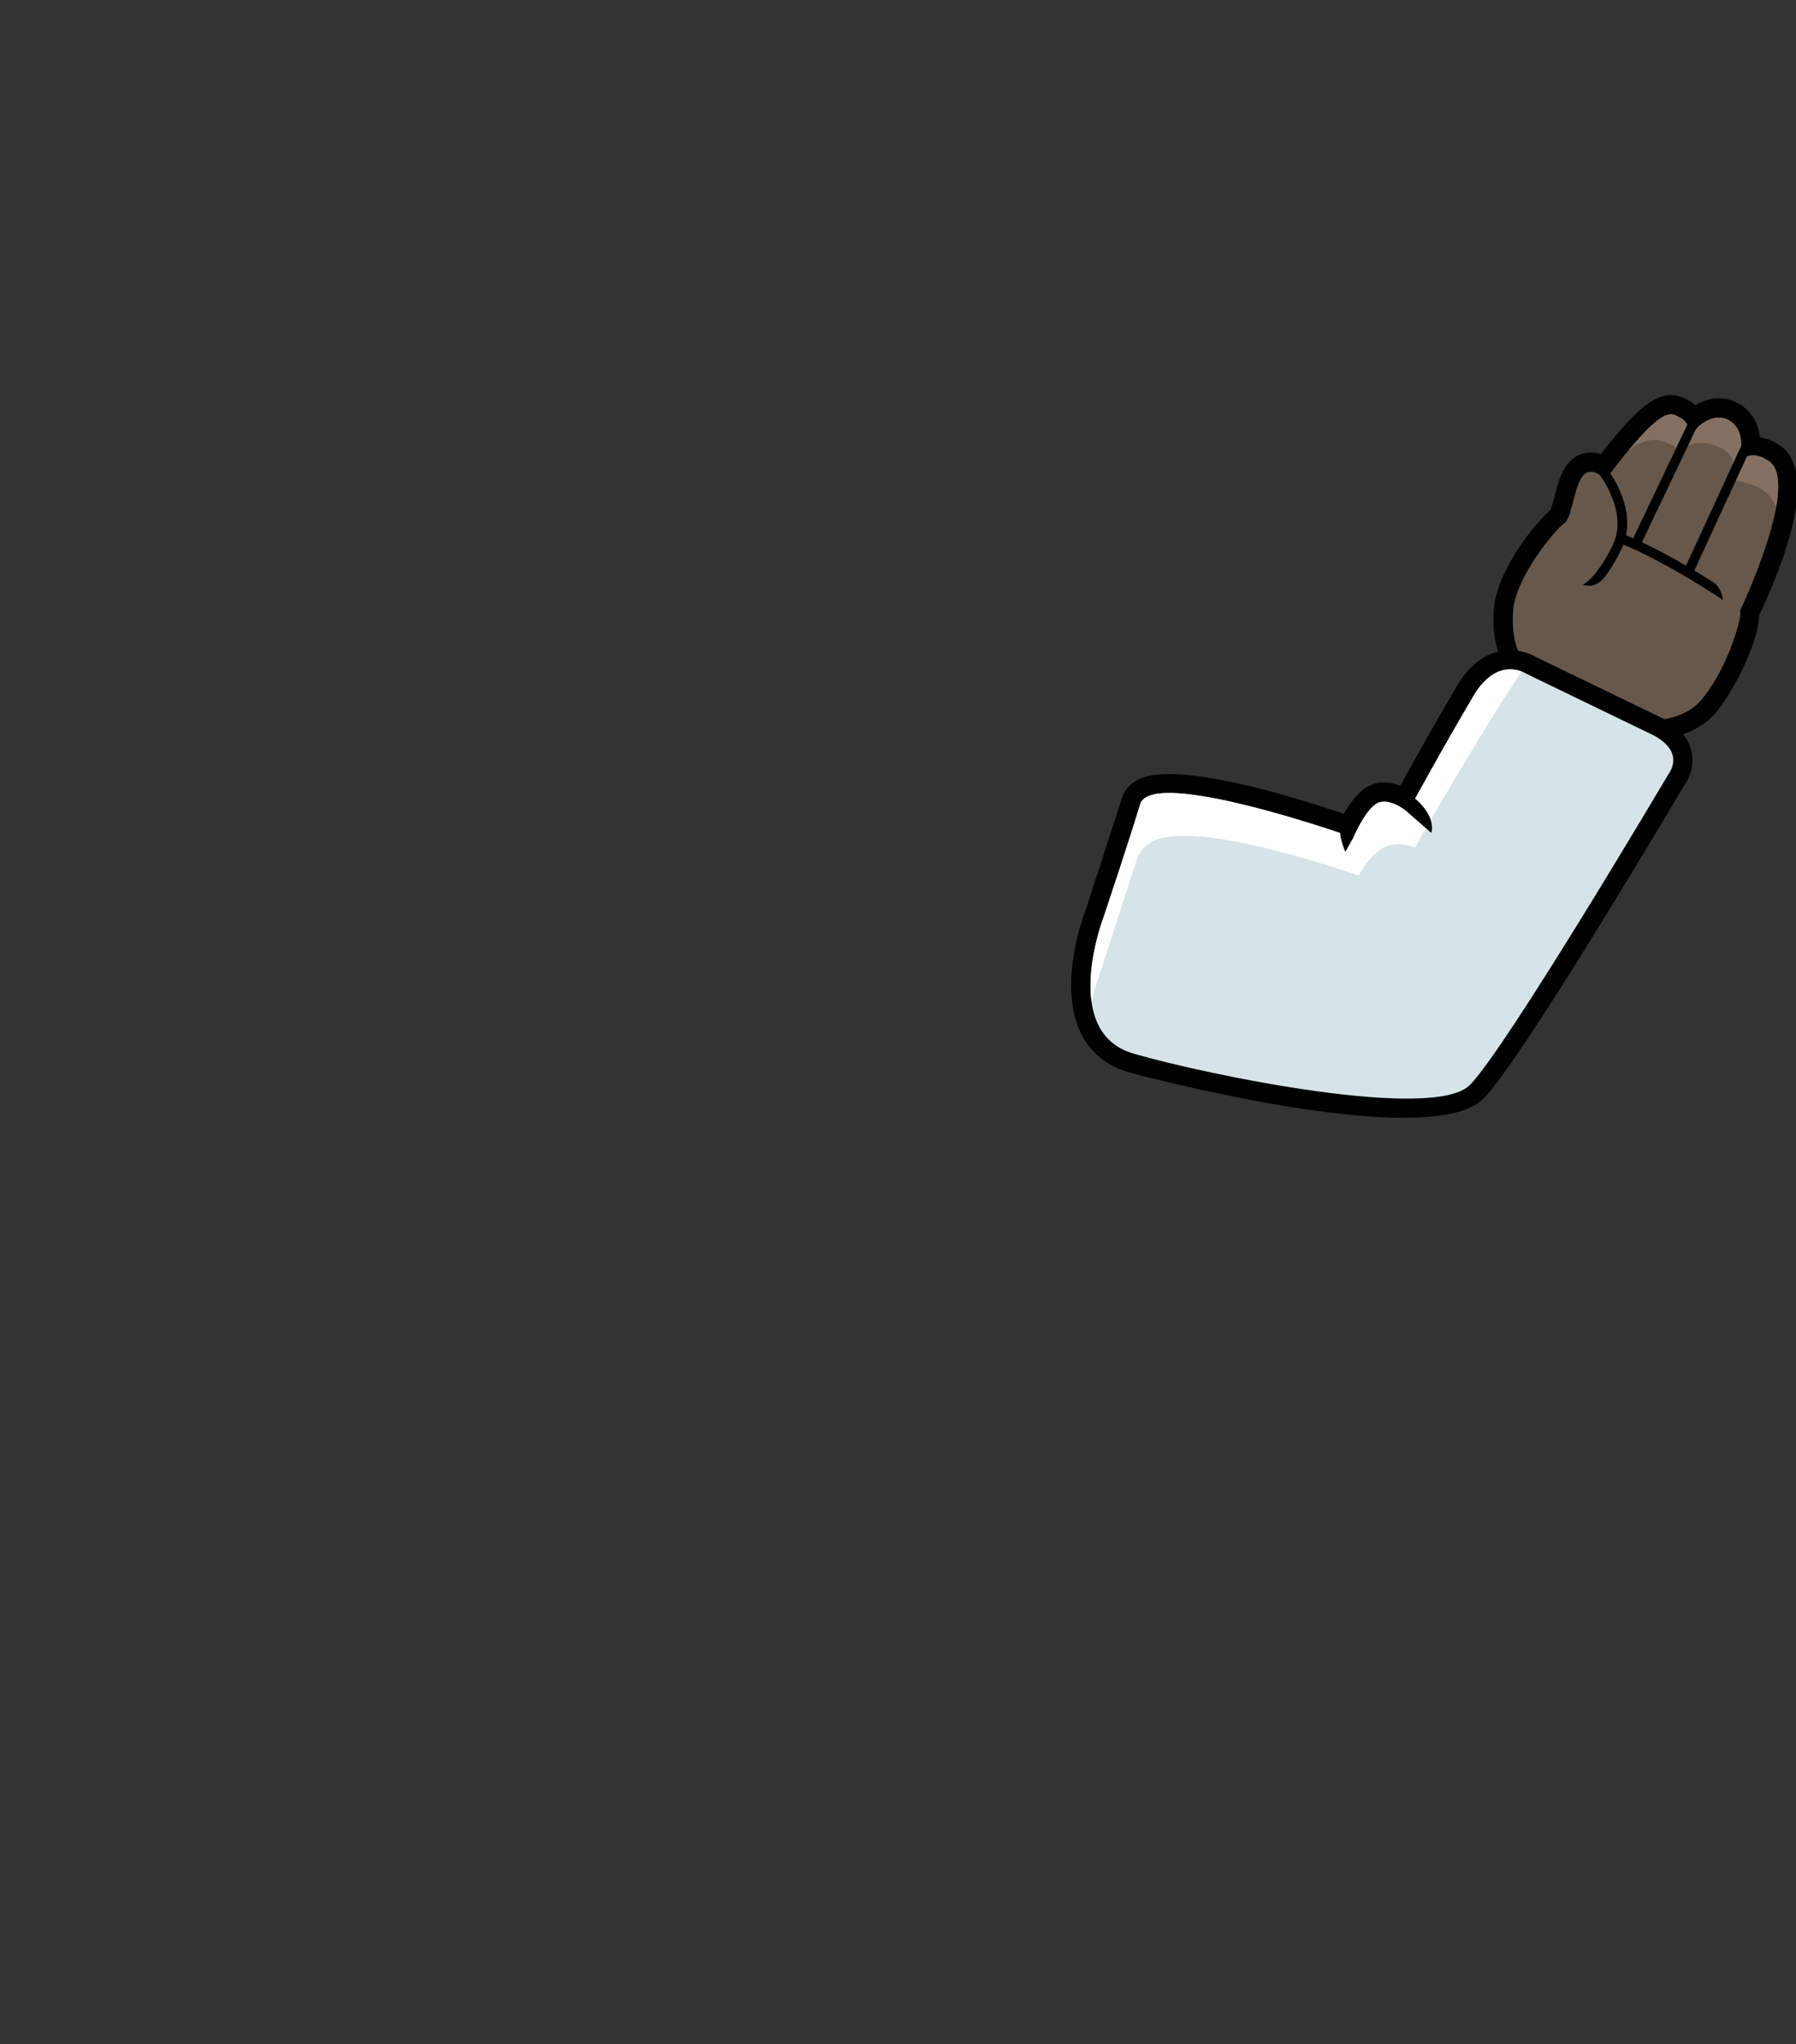 <?xml version="1.0" encoding="UTF-8" standalone="no"?>
<!-- Created with Inkscape (http://www.inkscape.org/) -->

<svg
   xmlns:dc="http://purl.org/dc/elements/1.1/"
   xmlns:cc="http://creativecommons.org/ns#"
   xmlns:rdf="http://www.w3.org/1999/02/22-rdf-syntax-ns#"
   xmlns:svg="http://www.w3.org/2000/svg"
   xmlns="http://www.w3.org/2000/svg"
   xmlns:sodipodi="http://sodipodi.sourceforge.net/DTD/sodipodi-0.dtd"
   xmlns:inkscape="http://www.inkscape.org/namespaces/inkscape"
   sodipodi:docname="ape2.svg"
   xml:space="preserve"
   height="326.31"
   width="286.791"
   inkscape:version="0.48.0 r9654"
   version="1.1"
   id="svg2"><rect width="100%" height="100%" fill="#333333" stroke="none"/><sodipodi:namedview
     pagecolor="#ffffff"
     bordercolor="#666666"
     borderopacity="1"
     objecttolerance="10"
     gridtolerance="10"
     guidetolerance="10"
     inkscape:pageopacity="0"
     inkscape:pageshadow="2"
     inkscape:window-width="1440"
     inkscape:window-height="769"
     id="namedview4"
     showgrid="false"
     inkscape:zoom="1.3063923"
     inkscape:cx="13.046597"
     inkscape:cy="163.07222"
     inkscape:window-x="0"
     inkscape:window-y="0"
     inkscape:window-maximized="0"
     inkscape:current-layer="layer4"
     fit-margin-top="0"
     fit-margin-left="0"
     fit-margin-right="0"
     fit-margin-bottom="0" /><defs
     id="defs6"><clipPath
       id="clipPath20"
       clipPathUnits="userSpaceOnUse"><path
         id="path22"
         d="M 0,0 375,0 375,425 0,425 0,0 z"
         inkscape:connector-curvature="0" /></clipPath></defs><g
     inkscape:groupmode="layer"
     id="layer4"
     inkscape:label="left_arm"
     style="display:inline"
     transform="translate(10.812,-29.184)"><g
       id="g4628"
       inkscape:transform-center-x="-48.514021"
       inkscape:transform-center-y="-15.039375"
       transform="matrix(1.793,0,0,1.793,-134.36,-130.783)"><path
         inkscape:connector-curvature="0"
         d="m 333.184,330.322 c -0.707,0.229 -1.477,0.371 -2.305,0.336 -1.793,-0.072 -3.422,-0.927 -4.59,-2.408 -1.437,-1.815 -2.082,-4.318 -2.703,-6.74 -0.242,-0.934 -0.594,-2.274 -0.836,-2.774 -3.066,-2.574 -11.191,-12.502 -11.758,-20.66 -0.051,-0.693 -0.078,-1.414 -0.078,-2.156 0,-7.504 3.063,-17.289 21.75,-24.043 l 0.227,-0.082 0.234,-0.053 c 1.73,-0.4 17.121,-3.639 24.269,5.315 3.247,4.062 8.489,13.933 8.676,19.824 3.582,7.601 7.942,18.471 7.942,26.457 0,4.14 -1.207,7.469 -4.27,9.178 -0.949,0.627 -2.176,1.064 -3.512,1.304 -0.277,2.303 -1.203,4.737 -3.617,6.471 -2.051,1.473 -4.523,1.965 -6.965,1.381 -1.015,-0.242 -1.949,-0.686 -2.828,-1.207 -0.547,0.475 -1.117,0.943 -1.871,1.266 -4.816,2.454 -9.023,-0.167 -17.765,-11.409"
         style="fill:#000000;fill-opacity:1;fill-rule:nonzero;stroke:none"
         id="path24"
         transform="matrix(0.429,0,0,-0.429,68.534,271.354)" /><path
         inkscape:connector-curvature="0"
         d="m 334.023,275.639 c 0,0 14.461,-3.332 20.246,3.914 5.786,7.242 8.383,17.609 7.84,18.297 0,0 13.098,27.414 5.598,31.265 0,0 -3.484,2.5 -5.906,-0.582 0,0 1.957,6.01 -1.524,8.512 -3.48,2.5 -7.386,-0.969 -8.515,-3.147 0,0 0.054,3.116 -2.379,4.151 -1.629,0.693 -3.059,3.17 -15.203,-12.996 0,0 -2.883,3.086 -4.754,0.719 -1.871,-2.372 -2.196,-8.825 -3.883,-9.872 -1.684,-1.05 -10.074,-11.078 -10.563,-18.101 -0.484,-7.028 1.086,-15.668 19.043,-22.16"
         style="fill:#68584c;fill-opacity:1;fill-rule:nonzero;stroke:none"
         id="path26"
         transform="matrix(0.429,0,0,-0.429,68.534,271.354)" /><path
         inkscape:connector-curvature="0"
         d="m 347.434,332.449 c 0.753,-0.322 1.324,-0.791 1.871,-1.265 0.879,0.521 1.812,0.964 2.828,1.207 2.441,0.584 4.914,0.091 6.965,-1.381 2.414,-1.735 1.187,-3.688 1.468,-5.991 1.336,-0.24 4.711,-1.158 5.657,-1.785 1.605,-0.892 2.687,-2.24 3.367,-3.904 0.82,4.615 0.609,8.504 -1.883,9.785 0,0 -3.484,2.5 -5.906,-0.582 0,0 1.957,6.01 -1.524,8.512 -3.48,2.5 -7.386,-0.969 -8.515,-3.147 0,0 0.054,3.116 -2.379,4.151 -1.387,0.59 -2.653,2.428 -10.477,-6.985 3.262,2.498 5.805,2.772 8.528,1.385"
         style="fill:#847162;fill-opacity:1;fill-rule:nonzero;stroke:none"
         id="path28"
         transform="matrix(0.429,0,0,-0.429,68.534,271.354)" /><path
         inkscape:connector-curvature="0"
         d="m 332.684,326.363 c 0.066,-0.08 6.421,-8.013 2.918,-15.056 -3.504,-7.036 -6.102,-8.022 -6.129,-8.032 0,0 2.398,-1.3 4.679,1.743 0.969,1.292 2.067,3.042 3.242,5.398 4.083,8.207 -2.859,16.852 -3.16,17.213 l -1.55,-1.266"
         style="fill:#000000;fill-opacity:1;fill-rule:nonzero;stroke:none"
         id="path30"
         transform="matrix(0.429,0,0,-0.429,68.534,271.354)" /><path
         inkscape:connector-curvature="0"
         d="m 337.227,311.797 c 9.128,-3.547 21.191,-11.654 21.312,-11.737 0,0 -0.203,2.547 -2.023,3.7 -4.246,2.687 -12.024,7.361 -18.563,9.902 l -0.726,-1.865"
         style="fill:#000000;fill-opacity:1;fill-rule:nonzero;stroke:none"
         id="path32"
         transform="matrix(0.429,0,0,-0.429,68.534,271.354)" /><path
         inkscape:connector-curvature="0"
         d="m 350.523,306.428 1.817,-0.84 12.258,26.582 -1.817,0.836 -12.258,-26.578"
         style="fill:#000000;fill-opacity:1;fill-rule:nonzero;stroke:none"
         id="path34"
         transform="matrix(0.429,0,0,-0.429,68.534,271.354)" /><path
         inkscape:connector-curvature="0"
         d="m 339.644,312.31 1.805,-0.863 12.602,26.418 -1.805,0.863 -12.602,-26.418"
         style="fill:#000000;fill-opacity:1;fill-rule:nonzero;stroke:none"
         id="path36"
         transform="matrix(0.429,0,0,-0.429,68.534,271.354)" /><path
         inkscape:connector-curvature="0"
         d="m 312.078,289.4 c -3.434,-0.773 -6.371,-3.177 -8.719,-7.144 -4.355,-7.346 -9.191,-16.006 -11.816,-20.754 -1.484,0.568 -3.191,0.926 -5.027,0.517 -2.864,-0.636 -5.098,-3.541 -6.68,-6.334 -11.074,3.758 -34.883,11.043 -42.652,7.114 -2.2,-1.114 -3.094,-2.778 -3.454,-3.977 l -7.464,-23.051 c -0.559,-1.419 -5.883,-15.734 -0.977,-25.671 1.957,-3.957 5.336,-6.731 9.781,-8.018 0.614,-0.178 62.379,-16.875 73.742,-5.516 7.688,7.686 38.368,59.412 41.84,65.287 l -0.367,-0.525 c 1.235,1.482 2.434,4.283 1.738,7.291 -0.722,3.129 -3.16,5.649 -7.253,7.488 0.093,-0.043 -24.172,11.7 -25.118,12.157 -1,0.582 -3.875,1.97 -7.574,1.136"
         style="fill:#000000;fill-opacity:1;fill-rule:nonzero;stroke:none"
         id="path38"
         transform="matrix(0.429,0,0,-0.429,68.534,271.354)" /><path
         inkscape:connector-curvature="0"
         d="m 230.059,234.498 c 0,0 -9.387,-24.082 6.125,-28.574 15.507,-4.489 62.246,-14.08 69.8,-6.53 7.551,7.551 41.227,64.495 41.227,64.495 0,0 4.082,4.898 -4.082,8.572 l -25.309,12.246 c 0,0 -5.976,4.023 -11.019,-4.49 -6.332,-10.68 -13.715,-24.203 -13.715,-24.203 0,0 -3.004,2.703 -5.703,2.101 -2.699,-0.601 -5.551,-7.353 -5.551,-7.353 0,0 -41.871,14.857 -44.273,6.904 -2.403,-7.955 -7.5,-23.168 -7.5,-23.168"
         style="fill:#d6e3e8;fill-opacity:1;fill-rule:nonzero;stroke:none"
         id="path40"
         transform="matrix(0.429,0,0,-0.429,68.534,271.354)" /><path
         inkscape:connector-curvature="0"
         d="m 229.34,222.961 7.465,23.051 c 0.359,1.201 1.254,2.865 3.453,3.976 7.769,3.93 31.578,-3.353 42.652,-7.111 1.582,2.793 3.817,5.695 6.68,6.332 1.836,0.41 3.543,0.051 5.027,-0.516 1.91,3.453 14.246,24.83 22.149,36.524 -1.938,0.726 -6.207,1.343 -9.965,-5 -6.332,-10.68 -13.715,-24.203 -13.715,-24.203 0,0 -3.004,2.703 -5.703,2.101 -2.699,-0.601 -5.551,-7.353 -5.551,-7.353 0,0 -41.871,14.857 -44.273,6.904 -2.403,-7.955 -7.5,-23.168 -7.5,-23.168 0,0 -3.731,-9.584 -2.594,-17.789 0.765,3.312 1.664,5.713 1.875,6.252"
         style="fill:#ffffff;fill-opacity:1;fill-rule:nonzero;stroke:none"
         id="path42"
         transform="matrix(0.429,0,0,-0.429,68.534,271.354)" /><path
         inkscape:connector-curvature="0"
         d="m 281.832,250.762 -1.684,-2.959 c 0,0 -1.964,4.498 -0.632,5.828 1.328,1.33 2.316,-2.869 2.316,-2.869"
         style="fill:#000000;fill-opacity:1;fill-rule:nonzero;stroke:none"
         id="path104"
         transform="matrix(0.429,0,0,-0.429,68.534,271.354)" /><path
         inkscape:connector-curvature="0"
         d="M 293.086,256.014 298,251.723 c 0,0 1.531,3.953 -5.18,8.502 l 0.266,-4.211"
         style="fill:#000000;fill-opacity:1;fill-rule:nonzero;stroke:none"
         id="path106"
         transform="matrix(0.429,0,0,-0.429,68.534,271.354)" /></g></g><g
     transform="matrix(1.25,0,0,-1.25,-0.27,454.827)"
     inkscape:label="ape_body"
     inkscape:groupmode="layer"
     id="g12"
     style="display:none">





<g
   id="g14" /><g
   transform="matrix(0.615,0,0,0.615,-0.338,102.69)"
   id="g16"><g
     clip-path="url(#clipPath20)"
     id="g18"><path
       id="path44"
       style="fill:#000000;fill-opacity:1;fill-rule:nonzero;stroke:none"
       d="m 83.007,149.193 c 0,0 -16.172,105.117 16.621,119.492 25.578,11.211 137.013,15.723 147.345,-12.128 10.332,-27.852 -4.942,-105.567 -8.536,-109.61 -3.593,-4.043 -138.36,-20.664 -155.43,2.246"
       inkscape:connector-curvature="0" /><path
       id="path46"
       style="fill:#ffffff;fill-opacity:1;fill-rule:nonzero;stroke:none"
       d="m 101.233,265.021 0,0 c -14.23,-6.238 -18.23,-34.339 -18.23,-62.414 0,-19.759 1.98,-39.433 3.775,-51.527 15.912,-18.018 134.706,-6.258 148.726,-1.096 2.719,6.631 11.051,47.862 11.051,79.01 0,10.426 -0.938,19.711 -3.332,26.17 -1.329,3.578 -5.438,6.916 -11.891,9.652 -32.348,13.725 -110.585,8.76 -130.099,0.205"
       inkscape:connector-curvature="0" /><path
       id="path48"
       style="fill:#d6e3e8;fill-opacity:1;fill-rule:nonzero;stroke:none"
       d="m 137.007,164.225 c -38.942,5.125 -34.844,66.611 -34.844,66.611 L 83.257,214.307 c -0.174,-3.86 -0.254,-7.78 -0.254,-11.7 0,-19.759 1.98,-39.433 3.775,-51.527 15.912,-18.018 134.706,-6.258 148.726,-1.096 1.39,3.395 4.254,15.869 6.715,31.407 -16.821,-28.625 -71.654,-21.581 -105.212,-17.166"
       inkscape:connector-curvature="0" /><path
       id="path50"
       style="fill:#000000;fill-opacity:1;fill-rule:nonzero;stroke:none"
       d="m 122.095,268.826 0,0 c -4.354,-0.699 -7.651,-3.902 -8.815,-8.57 -1.633,-6.528 1.145,-14.27 6.602,-18.408 21.355,-16.196 53.262,-36.582 64,-39.627 12.184,-3.453 36.403,23.302 46.251,34.966 5.687,6.12 8.461,13.373 7.285,19.264 -0.594,2.996 -2.207,5.295 -4.422,6.309 -2.996,1.369 -6.449,2.613 -10.262,3.699 -27.308,7.779 -71.299,7.078 -100.639,2.367"
       inkscape:connector-curvature="0" /><path
       id="path52"
       style="fill:#40312b;fill-opacity:1;fill-rule:nonzero;stroke:none"
       d="m 122.3,245.033 c 2.61,-1.98 5.339,-3.992 8.133,-6.008 0.134,1.864 0.804,3.555 2.071,5.028 7.032,8.183 29.716,7.295 34.418,7.017 0.333,1.418 2.977,12.658 3.171,13.481 -0.664,0.853 -2.653,3.414 -2.653,3.427 -0.001,0.002 -0.138,0.133 -0.34,0.327 -16.04,-0.123 -31.831,-1.414 -44.371,-3.428 -7.757,-1.246 -7.857,-14.209 -0.429,-19.844"
       inkscape:connector-curvature="0" /><path
       id="path54"
       style="fill:#847162;fill-opacity:1;fill-rule:nonzero;stroke:none"
       d="m 231.332,259.121 c -2.891,1.32 -6.145,2.481 -9.691,3.49 -14.229,4.053 -33.143,5.692 -51.938,5.698 l 2.556,-3.286 -3.781,-16.068 -0.853,0.067 c -0.265,0.019 -26.569,1.913 -33.605,-6.272 -1.269,-1.477 -1.756,-3.191 -1.563,-5.176 20.6,-14.701 44.208,-29.148 52.517,-31.504 7.71,-2.185 26.772,15.539 42.1,33.698 8.797,9.472 7.242,17.988 4.258,19.353"
       inkscape:connector-curvature="0" /><path
       id="path56"
       style="fill:#000000;fill-opacity:1;fill-rule:nonzero;stroke:none"
       d="M 31.515,42.955 30.579,42.836 29.804,42.283 C 21.319,36.236 1.522,21.189 0.938,12.088 0.714,8.584 1.534,5.775 3.374,3.74 6.612,0.164 11.726,0.187 16.675,0.211 l 1.183,0.004 69.049,0 c 0,0 -0.049,0.053 -0.053,0.053 0.204,-0.02 0.37,-0.067 0.594,-0.067 1.647,0 5.899,0.276 9.813,2.834 3.476,2.274 7.621,6.963 7.621,16.393 0,7.882 -3.035,19.148 -17.496,28.047 l -0.442,0.275 c -1.41,0.977 -2.75,1.904 -55.429,-4.795"
       inkscape:connector-curvature="0" /><path
       id="path58"
       style="fill:#40312b;fill-opacity:1;fill-rule:nonzero;stroke:none"
       d="m 31.981,38.984 c 0,0 -26.677,-19.013 -27.201,-27.162 -0.523,-8.15 6.278,-7.607 13.078,-7.607 6.801,0 69.049,0 69.049,0 0,0 14.123,-1.086 14.123,15.213 0,16.297 -14.644,23.902 -16.215,24.988 -1.57,1.088 -52.834,-5.432 -52.834,-5.432"
       inkscape:connector-curvature="0" /><path
       id="path60"
       style="fill:#382a25;fill-opacity:1;fill-rule:nonzero;stroke:none"
       d="m 84.815,44.416 c -1.57,1.088 -52.834,-5.432 -52.834,-5.432 0,0 -9.031,-6.439 -16.687,-13.429 l 84.209,2.552 C 95.718,38.473 86.073,43.545 84.815,44.416"
       inkscape:connector-curvature="0" /><path
       id="path62"
       style="fill:#000000;fill-opacity:1;fill-rule:nonzero;stroke:none"
       d="m 246.387,47.744 0.007,0.006 -0.46,-0.275 C 230.918,38.576 227.766,27.31 227.766,19.428 c 0,-9.43 4.304,-14.119 7.914,-16.393 4.062,-2.558 8.48,-2.834 10.191,-2.834 0.231,0 0.406,0.047 0.613,0.067 l -0.05,-0.053 71.711,0 1.23,-0.004 c 5.137,-0.024 10.449,-0.047 13.812,3.529 1.911,2.035 2.762,4.844 2.532,8.348 -0.61,9.101 -21.168,24.148 -29.981,30.195 l -0.804,0.553 -0.973,0.119 c -54.711,6.699 -56.102,5.772 -57.574,4.789"
       inkscape:connector-curvature="0" /><path
       id="path64"
       style="fill:#40312b;fill-opacity:1;fill-rule:nonzero;stroke:none"
       d="m 303.477,38.984 c 0,0 27.707,-19.013 28.25,-27.162 0.542,-8.15 -6.52,-7.607 -13.582,-7.607 -7.063,0 -71.711,0 -71.711,0 0,0 -14.668,-1.086 -14.668,15.213 0,16.297 15.211,23.902 16.839,24.988 1.629,1.088 54.872,-5.432 54.872,-5.432"
       inkscape:connector-curvature="0" /><path
       id="path66"
       style="fill:#382a25;fill-opacity:1;fill-rule:nonzero;stroke:none"
       d="m 318.344,27.668 c -7.301,6.123 -14.867,11.316 -14.867,11.316 0,0 -53.243,6.52 -54.872,5.432 -1.453,-0.969 -13.691,-7.148 -16.316,-20.039 l 86.055,3.291"
       inkscape:connector-curvature="0" /><path
       id="path68"
       style="fill:#000000;fill-opacity:1;fill-rule:nonzero;stroke:none"
       d="M 73.901,136.451 72.972,135.9 C 72.634,135.701 38.89,115.758 18.101,103.08 -4.888,89.064 9.987,39.955 11.759,34.4 l 0.916,-2.873 93.541,2.834 -2.455,5.459 c -3.946,8.768 -7.867,19.694 -7.934,23.188 3,3.025 21.43,9.896 37.621,14.707 1.242,-0.037 48.764,-1.393 51.615,-1.475 5.081,-4.867 27.421,-26.855 34.324,-43.68 l 1.062,-2.585 103.012,3.941 -3.098,5.668 c -1.867,3.422 -46.183,83.924 -80.953,97.621 l -0.719,0.281 -164.79,-1.035"
       inkscape:connector-curvature="0" /><path
       id="path70"
       style="fill:#d6e3e8;fill-opacity:1;fill-rule:nonzero;stroke:none"
       d="m 237.945,133.482 c 33.817,-13.322 78.91,-95.816 78.91,-95.816 L 223.086,34.08 c -8.195,19.981 -36.379,46.113 -36.379,46.113 l -53.802,1.539 c 0,0 -39.965,-11.785 -40.99,-17.422 -1.025,-5.636 8.197,-26.132 8.197,-26.132 L 15.569,35.615 c 0,0 -16.394,51.24 4.614,64.051 21.007,12.809 54.824,32.793 54.824,32.793 l 162.938,1.023"
       inkscape:connector-curvature="0" /><path
       id="path72"
       style="fill:#ffffff;fill-opacity:1;fill-rule:nonzero;stroke:none"
       d="m 277.863,97.193 c -12.902,16.5 -27.207,31.282 -39.918,36.289 L 75.007,132.459 c 0,0 -33.817,-19.984 -54.824,-32.793 -0.909,-0.555 -1.723,-1.203 -2.495,-1.893 5.006,-5.088 20.061,-16.314 52.225,-11.338 41.035,6.352 62.043,12.213 100.147,8.793 32.319,-2.9 106.792,-22.308 107.803,1.965"
       inkscape:connector-curvature="0" /><path
       id="path74"
       style="fill:#000000;fill-opacity:1;fill-rule:nonzero;stroke:none"
       d="m 113.489,80.182 90.585,-3.215 c 0,0 -38.903,10.635 -90.585,3.215"
       inkscape:connector-curvature="0" /><path
       id="path76"
       style="fill:#000000;fill-opacity:1;fill-rule:nonzero;stroke:none"
       d="m 183.634,203.709 c 0.043,-0.34 4.21,-34.371 -0.002,-68.586 l 3.973,-0.488 c 4.27,34.722 0.039,69.226 -0.003,69.57 l -3.968,-0.496"
       inkscape:connector-curvature="0" /><path
       id="path78"
       style="fill:#000000;fill-opacity:1;fill-rule:nonzero;stroke:none"
       d="m 241.594,260.26 c 4.879,-13.977 -3.856,-26.686 -3.946,-26.813 -10.878,-19.515 -38.066,-33.504 -38.339,-33.64 l -0.582,-0.297 0.035,-0.651 c 0.011,-0.236 1.3,-23.759 1.3,-28.42 -0.007,-0.25 -0.625,-27.283 -1.308,-32.517 l 1.984,-0.26 c 0.696,5.34 1.297,31.637 1.324,32.754 l 0,0.002 c 0,4.373 -1.062,24.1 -1.269,27.908 4.105,2.164 28.168,15.43 38.547,34.059 0.258,0.359 5.765,8.343 5.765,18.904 0,3.037 -0.457,6.287 -1.621,9.629 l -1.89,-0.658"
       inkscape:connector-curvature="0" /><path
       id="path80"
       style="fill:#000000;fill-opacity:1;fill-rule:nonzero;stroke:none"
       d="m 106.173,255.275 c 0,-3.386 0.652,-17.773 11.369,-25.273 10.971,-7.682 51.223,-32.106 55.434,-34.656 0.185,-2.366 1.152,-15.25 1.152,-29.487 0,-11.006 -0.584,-22.744 -2.565,-30.853 l 1.944,-0.475 c 4.867,19.932 1.562,59.799 1.42,61.488 l -0.043,0.506 -0.436,0.266 c -0.441,0.266 -44.293,26.82 -55.762,34.848 -11.031,7.724 -10.511,24.093 -10.503,24.257 l -1.998,0.082 c -0.002,-0.074 -0.012,-0.316 -0.012,-0.703"
       inkscape:connector-curvature="0" /><path
       id="path108"
       style="fill:#000000;fill-opacity:1;fill-rule:nonzero;stroke:none"
       d="m 80.304,166.643 c -4.461,-0.514 -8.078,-2.526 -10.465,-5.817 -2.709,-3.738 -3.352,-8.383 -3.352,-11.945 0,-1.852 0.172,-3.356 0.321,-4.344 -0.53,-1.773 -1.461,-5.566 -1.461,-10.418 0,-0.851 0.031,-1.734 0.093,-2.644 0.309,-4.282 4.358,-8.926 31.686,-13.872 16.682,-3.017 37.85,-5.279 56.623,-6.05 37.837,-1.555 89.501,9.894 97.044,13.129 5.594,2.396 6.914,8.441 6.914,13.625 0,3.566 -0.605,6.609 -0.894,7.886 0.003,0.311 0.011,0.621 0.011,0.926 0,7.643 -1.808,13.221 -5.383,16.594 -3.636,3.426 -7.687,3.181 -8.136,3.142 l -2.614,-0.228 c 0,0 -2.113,-6.32 -2.839,-8.492 -8.372,-2.7 -40.715,-10.918 -81.888,-10.918 -36.68,0 -63.137,7.715 -70.908,10.273 -0.133,2.395 -0.536,9.641 -0.536,9.641 l -4.216,-0.488"
       inkscape:connector-curvature="0" /><path
       id="path110"
       style="fill:#a41217;fill-opacity:1;fill-rule:nonzero;stroke:none"
       d="m 80.761,162.67 0.449,-8.086 c 0,0 29.664,-11.367 74.754,-11.367 45.091,0 79.934,9.736 85.055,11.785 l 2.633,7.867 c 0,0 9.664,0.844 9.153,-17.09 0,0 3.589,-14.347 -3.586,-17.422 -7.172,-3.074 -57.899,-14.345 -95.306,-12.808 -37.402,1.537 -83.969,9.037 -84.48,16.211 -0.514,7.174 1.474,12.482 1.474,12.482 0,0 -3.467,16.891 9.854,18.428"
       inkscape:connector-curvature="0" /><path
       id="path112"
       style="fill:#d71920;fill-opacity:1;fill-rule:nonzero;stroke:none"
       d="m 243.652,162.869 -2.633,-7.867 c -5.121,-2.049 -39.964,-11.785 -85.055,-11.785 -45.09,0 -74.754,11.367 -74.754,11.367 l -0.449,8.086 c -3.973,-0.459 -6.43,-2.295 -7.953,-4.629 0.763,-5.484 8.82,-8.098 8.82,-8.098 40.683,-17.095 126.169,-6.707 126.169,-6.707 0,0 31.594,4.762 36.789,9.09 3.668,3.055 3.879,6.858 3.687,8.834 -2.3,1.899 -4.621,1.709 -4.621,1.709"
       inkscape:connector-curvature="0" /><path
       id="path114"
       style="fill:#000000;fill-opacity:1;fill-rule:nonzero;stroke:none"
       d="m 167.644,120.955 c -1.944,-0.752 -3.309,-2.437 -3.747,-4.621 l 0.008,0.037 C 163.085,113.129 150.737,91.26 139.276,71.99 l -2.65,-4.453 39.783,-11.461 6.395,59.279 -1.852,1.364 c -3.117,2.299 -8.994,5.904 -13.308,4.236"
       inkscape:connector-curvature="0" /><path
       id="path116"
       style="fill:#a41217;fill-opacity:1;fill-rule:nonzero;stroke:none"
       d="m 178.581,113.498 -5.637,-52.262 -30.23,8.711 c 0,0 24.08,40.477 25.105,45.602 1.026,5.125 10.762,-2.051 10.762,-2.051"
       inkscape:connector-curvature="0" /><path
       id="path118"
       style="fill:#000000;fill-opacity:1;fill-rule:nonzero;stroke:none"
       d="m 173.767,115.475 c -0.233,-0.832 -0.702,-3.688 3.025,-5.555 l -0.082,0.047 c 3.439,-2.252 15.349,-23.703 24.407,-42.285 l 2.141,-4.391 26.195,19.992 -1.84,3.067 c -6.344,10.57 -26.429,30.207 -27.281,31.039 l -1.031,1.006 -1.438,0.115 c -22.729,1.855 -23.305,-0.197 -24.096,-3.035"
       inkscape:connector-curvature="0" /><path
       id="path120"
       style="fill:#a41217;fill-opacity:1;fill-rule:nonzero;stroke:none"
       d="m 197.539,114.525 c 0,0 20.496,-19.984 26.645,-30.232 L 204.711,69.436 c 0,0 -19.982,40.988 -26.13,44.062 -6.15,3.074 18.958,1.027 18.958,1.027"
       inkscape:connector-curvature="0" /><path
       id="path122"
       style="fill:#000000;fill-opacity:1;fill-rule:nonzero;stroke:none"
       d="m 161.296,147.303 -0.51,-3.719 c 0,0 3.625,-0.734 3.658,-0.742 0.27,-7.969 0.547,-18.315 0.547,-24.282 0,-0.689 -0.012,-1.21 -0.019,-1.773 -0.846,-0.23 -4.739,-1.283 -4.739,-1.283 l 0,-3.061 c 0,-0.41 0.188,-10.058 16.616,-10.859 16.12,-0.783 25.94,1.053 30.905,5.781 2.301,2.194 3.519,5.03 3.519,8.2 l 0.032,3.367 c 0.179,13.183 -0.141,26.552 -6.012,32.507 -1.973,2.002 -4.477,3.061 -7.238,3.063 l -26.65,0 c -4.541,0 -9.429,-2.227 -10.109,-7.199"
       inkscape:connector-curvature="0" /><path
       id="path124"
       style="fill:#d71920;fill-opacity:1;fill-rule:nonzero;stroke:none"
       d="m 164.233,112.443 c 0,0 0,-6.238 12.809,-6.863 12.81,-0.623 30.231,0 30.231,9.985 0,9.98 1.539,34.937 -9.222,34.937 -10.762,0 -26.646,0 -26.646,0 0,0 -5.634,0 -6.148,-3.742 l 3.074,-0.625 c 0,0 1.027,-28.078 0.514,-32.445 l -4.612,-1.247"
       inkscape:connector-curvature="0" /><path
       id="path126"
       style="fill:#a41217;fill-opacity:1;fill-rule:nonzero;stroke:none"
       d="m 207.273,115.565 c 0,1.89 0.055,4.32 0.071,7.013 -2.582,-5.154 -9.153,-7.893 -21.189,-7.26 -11.681,0.617 -15.816,6.674 -17.24,10.141 0.1,-5.402 0.117,-10.172 -0.07,-11.769 l -4.612,-1.247 c 0,0 0,-6.238 12.809,-6.863 12.81,-0.623 30.231,0 30.231,9.985"
       inkscape:connector-curvature="0" /><path
       id="path128"
       style="fill:#000000;fill-opacity:1;fill-rule:nonzero;stroke:none"
       d="m 69.587,143.397 c 8.103,-8.415 35.215,-6.856 35.215,-6.856 -33.033,3.117 -35.528,12.777 -35.528,12.777 l 0.313,-5.921"
       inkscape:connector-curvature="0" /><path
       id="path130"
       style="fill:#000000;fill-opacity:1;fill-rule:nonzero;stroke:none"
       d="m 254.391,149.318 c 0,0 -2.493,-5.609 -17.454,-7.168 0,0 9.661,-1.871 18.079,2.493 l -0.625,4.675"
       inkscape:connector-curvature="0" /><path
       id="path132"
       style="fill:#000000;fill-opacity:1;fill-rule:nonzero;stroke:none"
       d="m 202.77,385.49 c 0,0 -5.969,6.348 -2.797,8.948 3.175,2.602 19.925,3.666 23.054,-8.836 3.129,-12.498 -8.707,-11.311 -20.257,-0.112"
       inkscape:connector-curvature="0" /><path
       sodipodi:nodetypes="cssccc"
       id="path134"
       style="fill:#68584c;fill-opacity:1;fill-rule:nonzero;stroke:none"
       d="m 213.812,393.053 c -0.05,0.019 -0.093,0.041 -0.144,0.058 -5.305,1.799 -11.262,0.745 -12.465,-0.199 -0.121,-0.097 -0.16,-0.164 -0.168,-0.32 0.52,-2.741 4.371,-6.061 2.73,-3.605 L 213.812,393.053"
       inkscape:connector-curvature="0" /><path
       sodipodi:nodetypes="cccsc"
       id="path136"
       style="fill:#cceffc;fill-opacity:1;fill-rule:nonzero;stroke:none"
       d="m 221.039,385.65 c -0.766,2.956 -2.582,5.16 -5.383,6.604 l -10.763,-4.502 c 3.656,-1.898 14.013,-8.633 15.482,-7.758 1.602,0.957 1.102,3.953 0.664,5.656"
       inkscape:connector-curvature="0" /><path
       id="path138"
       style="fill:#000000;fill-opacity:1;fill-rule:nonzero;stroke:none"
       d="m 217.875,387.183 c 0.129,-1.368 -0.877,-2.581 -2.248,-2.71 -1.366,-0.13 -2.579,0.876 -2.708,2.243 -0.125,1.37 0.877,2.585 2.248,2.713 1.366,0.129 2.579,-0.877 2.708,-2.245"
       inkscape:connector-curvature="0" /><path
       id="path140"
       style="fill:#000000;fill-opacity:1;fill-rule:nonzero;stroke:none"
       d="m 176.649,424.418 c -11.666,-4.866 -17.894,-20.826 -19.146,-27.919 -6.078,-7.559 -15.633,-27.093 -18.777,-52.751 -5.213,-12.855 -19.84,-74.998 -21.014,-79.566 -0.072,-0.274 -0.111,-0.555 -0.123,-0.836 l -0.047,-1.155 c -0.012,-0.277 0.008,-0.554 0.055,-0.828 0.207,-1.222 0.746,-2.437 1.603,-3.607 7.268,-9.975 35.451,-20.758 71.066,-23.453 44.796,-3.395 56.627,18.088 58.427,26.097 l 0,0.008 c 12.707,2.981 21.528,8.805 26.215,17.32 4.535,8.239 4.762,17.883 3.106,27.631 -1.543,9.1 -4.731,18.291 -7.579,26.508 l -2.859,8.494 c -0.027,0.082 -2.226,7.348 -2.226,7.348 -2.211,7.758 -4.122,14.457 -10.614,19.391 -6.566,4.99 -13.886,8.337 -21.638,11.882 l -8.95,4.203 c -0.269,0.133 -23.98,11.689 -34.207,14.669 -1.543,10.077 -0.925,14.051 -0.375,15.496 0.266,0.685 0.325,1.409 0.207,2.094 -0.168,0.999 -0.714,1.924 -1.574,2.555 -1.449,1.066 -3.43,1.031 -4.843,-0.081 -0.259,-0.203 -0.537,-0.606 -0.804,-0.885 -0.19,2.029 -0.379,4.066 -0.379,4.066 -0.012,0.098 -0.026,0.199 -0.041,0.295 -0.196,1.146 -0.877,2.155 -1.883,2.758 -1.09,0.656 -2.426,0.754 -3.6,0.266"
       inkscape:connector-curvature="0" /><path
       id="path142"
       style="fill:#847162;fill-opacity:1;fill-rule:nonzero;stroke:none"
       d="m 263.76,339.166 c -3.668,10.871 -4.282,19.305 -11.445,24.748 -8.633,6.565 -18.971,10.271 -29.932,15.684 -5.934,2.927 -27.442,12.947 -34.332,14.68 -5.538,-1.651 -24.683,-9.079 -22.534,-32.507 2.449,-26.699 16.183,-28.144 16.318,-28.154 l 3.08,-0.256 -2.639,-1.597 c -0.25,-0.153 -25.248,-15.528 -23.91,-35.754 l 0.276,-5.278 c 0.642,-13.882 1.609,-34.861 15.548,-45.798 4.178,-3.276 8.94,-5.745 15.396,-6.586 0.488,-0.104 0.766,-0.096 1.062,-0.133 38.938,-4.862 52.659,16.443 54.139,23.062 l 0.547,2.451 2.441,0.573 c 43.657,10.244 23.348,51.392 15.985,74.865"
       inkscape:connector-curvature="0" /><path
       id="path144"
       style="fill:#68584c;fill-opacity:1;fill-rule:nonzero;stroke:none"
       d="m 203.58,263.7 c 0,0 28.373,-9.473 40.6,-0.75 2.355,-7.998 -17.116,-13.351 -27.142,-7.996"
       inkscape:connector-curvature="0"
       sodipodi:nodetypes="ccs" /><path
       id="path146"
       style="fill:#b49c87;fill-opacity:1;fill-rule:nonzero;stroke:none"
       d="m 263.76,339.166 c -3.668,10.871 -4.282,19.305 -11.445,24.748 -8.633,6.565 -18.971,10.271 -29.932,15.684 -5.934,2.927 -27.442,12.947 -34.332,14.68 -1.642,-0.489 -4.484,-1.505 -7.607,-3.276 10.501,-3.85 33.708,-14.396 38.865,-16.942 10.96,-5.412 21.298,-9.12 29.935,-15.683 7.164,-5.445 7.778,-13.879 11.446,-24.75 4.968,-15.848 15.816,-39.742 8.917,-56.754 12.547,16.984 -0.308,44.637 -5.847,62.293"
       inkscape:connector-curvature="0" /><path
       id="path148"
       style="fill:#40312b;fill-opacity:1;fill-rule:nonzero;stroke:none"
       d="m 132.504,244.053 c 6.212,7.228 24.658,7.377 32.119,7.121 -0.081,0.135 -0.169,0.279 -0.235,0.386 -3.307,6.2 -4.899,13.446 -6.041,20.165 -1.143,6.728 -1.448,13.375 -1.703,18.916 l -0.274,5.236 c -1.207,18.258 16.844,32.168 22.914,36.316 -4.062,1.432 -12.088,6.434 -15.031,23.766 -0.297,1.75 -0.543,3.623 -0.727,5.631 -2.113,23.021 15.602,31.646 22.688,34.155 -0.588,3.518 -2.274,14.072 -0.383,19.031 -2.193,-1.732 -6.133,-9.964 -6.133,-9.964 l -0.711,7.383 c 0,0 -0.447,4.778 -0.799,8.53 -12.447,-5.191 -17.166,-25.89 -17.095,-26.09 -5.559,-6.496 -15.469,-26.32 -18.49,-51.989 -10.854,-26.855 -18.803,-70.845 -21.018,-79.461 0,0 -2.246,-9.716 -1.758,-10.382 2.002,-2.746 4.941,-6.547 11.719,-10.112 0.275,0.469 0.585,0.928 0.958,1.362"
       inkscape:connector-curvature="0" /><path
       id="path150"
       style="fill:#847162;fill-opacity:1;fill-rule:nonzero;stroke:none"
       d="m 165.945,249.113 c -5.93,0.268 -25.926,0.615 -31.925,-6.363 -0.264,-0.307 -0.454,-0.639 -0.654,-0.965 4.99,-2.351 11.805,-4.549 21.35,-6.201 10.658,-1.688 24.062,-2.625 35.077,-1.258 -13.861,2.264 -20.792,10.315 -23.848,14.787"
       inkscape:connector-curvature="0" /><path
       id="path152"
       style="fill:#000000;fill-opacity:1;fill-rule:nonzero;stroke:none"
       d="m 249.852,261.923 -4.074,2.081 c -3.695,-1.773 -40.639,-14.602 -52.776,14.999 l -1.464,-0.599 c 12.707,-30.983 55.853,-17.528 56.306,-17.374"
       inkscape:connector-curvature="0"
       sodipodi:nodetypes="ccccc" /><path
       id="path154"
       style="fill:#000000;fill-opacity:1;fill-rule:nonzero;stroke:none"
       d="m 188.173,273.054 c 0,0 3.25,6.779 9.297,8.4 0,0 -8.008,2.189 -9.297,-7.954"
       inkscape:connector-curvature="0"
       sodipodi:nodetypes="ccc" /><path
       id="path156"
       style="fill:#000000;fill-opacity:1;fill-rule:nonzero;stroke:none"
       d="m 131.095,342.168 c -4.989,-3.506 -10.108,-16.531 -8.317,-24.551 0.914,-4.076 3.574,-6.789 7.303,-7.439 9.717,-1.696 25.771,4.73 27.707,11.09 0.906,2.98 2.797,9.183 -4.539,14.753 -3.385,2.659 -15.137,11.079 -22.154,6.147"
       inkscape:connector-curvature="0" /><path
       id="path158"
       style="fill:#847162;fill-opacity:1;fill-rule:nonzero;stroke:none"
       d="m 154.981,332.846 c 0,0 -14.013,9.377 -20.062,5.617 -6.049,-3.762 -13.817,-23.672 -3.723,-24.965 10.094,-1.293 25.823,5.479 27.139,8.982 1.316,3.506 2.012,6.905 -3.354,10.366"
       inkscape:connector-curvature="0" /><path
       id="path160"
       style="fill:#000000;fill-opacity:1;fill-rule:nonzero;stroke:none"
       d="m 144.561,331.799 c -2.277,0.879 -5.283,1.697 -7.888,1.269 -2.586,-0.523 -3,-2.937 -3,-2.937 1.242,0.715 2.347,0.809 3.519,0.969 -1.185,-1.432 -2.517,-3.649 -2.558,-6.432 0.039,-2.293 2.535,-2.896 2.535,-2.896 -1.852,4.843 1.594,8.302 2.711,9.261 2.795,-0.433 5.754,-1.779 7.226,-2.621 0,0 0.057,2.17 -2.545,3.387"
       inkscape:connector-curvature="0" /><path
       id="path162"
       style="fill:#000000;fill-opacity:1;fill-rule:nonzero;stroke:none"
       d="m 248.568,311.603 c 4.2,-15.306 2.438,-33.214 2.422,-33.39 0,0 -0.34,-0.994 0.738,-1.192 1.082,-0.197 1.25,0.987 1.25,0.987 0.016,0.158 1.352,13.685 -1.011,27.439 -0.387,2.243 -3.399,6.156 -3.399,6.156"
       inkscape:connector-curvature="0" /><path
       id="path164"
       style="fill:#000000;fill-opacity:1;fill-rule:nonzero;stroke:none"
       d="m 229.379,334.42 c 0.488,-2.891 3.238,-4.84 6.125,-4.348 2.89,0.488 4.838,3.237 4.346,6.125 -0.489,2.889 -3.237,4.84 -6.123,4.348 -2.887,-0.49 -4.84,-3.238 -4.348,-6.125"
       inkscape:connector-curvature="0" /><path
       id="path166"
       style="fill:#68584c;fill-opacity:1;fill-rule:nonzero;stroke:none"
       d="m 231.352,334.754 c -0.309,1.801 0.91,3.514 2.71,3.82 1.801,0.307 3.512,-0.91 3.821,-2.711 0.304,-1.799 -0.91,-3.513 -2.711,-3.82 -1.801,-0.307 -3.516,0.912 -3.82,2.711"
       inkscape:connector-curvature="0" /><path
       id="path168"
       style="fill:#000000;fill-opacity:1;fill-rule:nonzero;stroke:none"
       d="m 246.65,337.354 c 0.493,-2.891 3.239,-4.84 6.129,-4.348 2.887,0.488 4.836,3.236 4.348,6.125 -0.492,2.888 -3.238,4.84 -6.129,4.348 -2.887,-0.491 -4.84,-3.239 -4.348,-6.125"
       inkscape:connector-curvature="0" /><path
       id="path170"
       style="fill:#68584c;fill-opacity:1;fill-rule:nonzero;stroke:none"
       d="m 248.623,337.687 c -0.305,1.801 0.91,3.514 2.711,3.821 1.797,0.304 3.516,-0.91 3.82,-2.711 0.305,-1.799 -0.914,-3.516 -2.711,-3.82 -1.804,-0.307 -3.515,0.912 -3.82,2.71"
       inkscape:connector-curvature="0" /><path
       id="path172"
       style="fill:#000000;fill-opacity:1;fill-rule:nonzero;stroke:none"
       d="m 253.06,352.742 c -5.859,1.209 -15.712,1.551 -27.408,-4.803 -2.765,-1.664 -3.488,-4.46 -3.488,-4.46 19.834,13.367 35.592,5.711 35.752,5.632 0,0 -1.039,2.981 -4.856,3.631"
       inkscape:connector-curvature="0" /><path
       id="path174"
       style="fill:#000000;fill-opacity:1;fill-rule:nonzero;stroke:none"
       d="m 182.069,388.756 c 0,0 -15.455,-16.574 -3.543,-25.457 11.911,-8.881 31.361,5.074 27.161,20.845 -4.199,15.774 -12.871,14.554 -23.618,4.612"
       inkscape:connector-curvature="0" /><path
       sodipodi:nodetypes="ccs"
       id="path176"
       style="fill:#68584c;fill-opacity:1;fill-rule:nonzero;stroke:none"
       d="m 199.513,392.723 c -4.541,3.83 -10.345,-0.146 -16.574,-6.032 l 19.272,2.214"
       inkscape:connector-curvature="0" /><path
       sodipodi:nodetypes="ccscccc"
       id="path178"
       style="fill:#cceffc;fill-opacity:1;fill-rule:nonzero;stroke:none"
       d="m 182.045,385.13 c -1.695,-1.985 -5.718,-7.14 -5.159,-13.296 0.019,-0.223 0.047,-0.445 0.084,-0.662 0.359,-2.107 1.494,-3.854 3.457,-5.315 5.269,-3.933 11.698,-2.251 15.96,0.633 10.725,8.599 7.576,15.82 6.068,20.928 l -20.361,-2.239"
       inkscape:connector-curvature="0" /><path
       id="path180"
       style="fill:#000000;fill-opacity:1;fill-rule:nonzero;stroke:none"
       d="m 202.011,382.42 c 0.41,-2.408 -1.208,-4.696 -3.612,-5.103 -2.41,-0.41 -4.693,1.217 -5.103,3.625 -0.408,2.406 1.21,4.689 3.62,5.099 2.412,0.408 4.687,-1.21 5.095,-3.62"
       inkscape:connector-curvature="0" /><path
       d="m 200.657,382.385 c 0.103,-0.604 -0.303,-1.177 -0.905,-1.279 -0.604,-0.103 -1.177,0.305 -1.279,0.909 -0.102,0.603 0.303,1.175 0.908,1.278 0.605,0.102 1.175,-0.303 1.277,-0.908"
       style="fill:#f9f9f9;fill-opacity:1;fill-rule:nonzero;stroke:none"
       id="path3148"
       inkscape:connector-curvature="0" /><path
       id="path3150"
       style="fill:#f9f9f9;fill-opacity:1;fill-rule:nonzero;stroke:none"
       d="m 217.142,387.597 c 0.06,-0.353 -0.177,-0.689 -0.53,-0.748 -0.353,-0.06 -0.688,0.178 -0.748,0.532 -0.06,0.353 0.178,0.688 0.531,0.748 0.354,0.06 0.687,-0.178 0.747,-0.531"
       inkscape:connector-curvature="0" /></g></g>









</g><g
     inkscape:groupmode="layer"
     id="layer5"
     inkscape:label="right_arm"
     style="display:none"
     transform="translate(10.812,-29.184)"><g
       id="g4654"
       inkscape:transform-center-x="-7.7622314"
       inkscape:transform-center-y="25.712421"
       transform="matrix(1.793,0,0,1.793,-134.36,-130.783)"><path
         inkscape:connector-curvature="0"
         d="m 130.952,209.371 c 0,0 4.094,1.428 6.238,-2.146 2.34,-3.899 0.782,-11.698 -2.339,-18.327 -3.12,-6.629 -12.282,-16.572 -23.006,-10.92 -8.393,4.426 8.968,31.588 19.107,31.393"
         style="fill:#000000;fill-opacity:1;fill-rule:nonzero;stroke:none;display:inline"
         id="path82"
         transform="matrix(0.429,0,0,-0.429,68.534,271.354)" /><path
         inkscape:connector-curvature="0"
         d="m 76.144,271.18 0,0 c -8.639,-3.104 -62.137,-37.545 -63.307,-54.53 -1.209,-17.533 9.002,-29.677 26.648,-31.695 16.576,-1.895 69.838,-10.258 70.373,-10.342 l 1.471,1.772 c 0,0 3.148,2.715 3.025,3.158 0,0.01 -0.031,0.193 -0.031,0.566 0,1.43 0.451,5.619 4.719,13.276 5.619,10.082 13.527,12.285 13.859,12.375 l 0.059,7.732 c -1.172,0.32 -22.586,6.129 -39.629,9.07 6.4,4.038 13.152,10.088 14.805,18.245 0.64,3.175 0.959,6.193 0.959,9.019 0,7.963 -2.518,14.41 -7.385,18.619 -6.191,5.35 -15.51,6.346 -25.566,2.735"
         style="fill:#000000;fill-opacity:1;fill-rule:nonzero;stroke:none;display:inline"
         id="path84"
         transform="matrix(0.429,0,0,-0.429,68.534,271.354)" /><path
         inkscape:connector-curvature="0"
         d="m 131.487,213.564 c -0.398,-0.05 -1.006,-0.173 -1.636,-0.38 -9.639,-1.004 -20.985,-16.11 -23.61,-26.287 -0.43,-1.672 -0.611,-3.137 -0.611,-4.415 0,-5.095 2.74,-7.623 4.349,-8.041 12.073,-3.134 19.614,10.248 21.948,15.205 3.273,6.957 9.898,12.383 6.49,18.059 -1.902,3.176 -3.115,6.354 -6.93,5.859"
         style="fill:#000000;fill-opacity:1;fill-rule:nonzero;stroke:none;display:inline"
         id="path90"
         transform="matrix(0.429,0,0,-0.429,68.534,271.354)" /><path
         inkscape:connector-curvature="0"
         d="m 79.425,220.228 c 0,0 28.711,6.2 28.711,20.579 0,22.964 -12.957,32.961 -30.639,26.609 -9.559,-3.436 -59.707,-37.078 -60.67,-51.041 -0.963,-13.963 6.26,-25.518 23.113,-27.445 16.852,-1.928 70.539,-10.365 70.539,-10.365 0,0 -1.558,4.875 5.071,16.769 6.629,11.891 16.359,14.301 16.359,14.301 0,0 -37.076,10.111 -52.484,10.593"
         style="fill:#ffffff;fill-opacity:1;fill-rule:nonzero;stroke:none;display:inline"
         id="path86"
         transform="matrix(0.429,0,0,-0.429,68.534,271.354)" /><path
         inkscape:connector-curvature="0"
         d="m 116.681,197.213 -0.325,0.726 c 0,0 -58.134,6.024 -79.869,12.571 -15.011,4.521 -9.539,17.66 -4.715,25.357 -8.39,-7.474 -14.613,-14.662 -14.945,-19.492 -0.963,-13.963 6.26,-25.518 23.113,-27.445 16.852,-1.928 70.539,-10.365 70.539,-10.365 0,0 -1.558,4.875 5.071,16.769 0.367,0.658 0.746,1.277 1.131,1.879"
         style="fill:#d6e3e8;fill-opacity:1;fill-rule:nonzero;stroke:none;display:inline"
         id="path88"
         transform="matrix(0.429,0,0,-0.429,68.534,271.354)" /><path
         inkscape:connector-curvature="0"
         d="m 114.214,197.896 c -2.514,-4.757 -3.42,-8.945 -3.42,-11.785 0,-1.464 0.242,-2.574 0.629,-3.215 l 0.955,-1.586 c 0,0 4.582,-0.746 6.824,-1.111 2.932,-7.51 13.457,-11.451 23.184,-12.639 4.849,-0.593 8.16,0.563 10.207,1.708 5.207,-2.028 13.554,-3.661 17.937,-3.297 3.086,0.254 11.295,0.929 11.805,7.801 0.019,0.249 0.027,0.496 0.027,0.736 0,0.095 -0.023,0.174 -0.023,0.269 1.48,0.803 2.713,2.006 3.555,3.627 0.747,1.436 1.118,3.035 1.118,4.543 0,1.653 -0.442,3.196 -1.322,4.301 -0.949,1.203 -2.449,2.223 -3.832,3 -0.007,1.437 -0.343,2.848 -1.015,4.117 -1.059,2.004 -3.453,4.629 -8.84,5.733 -5.684,1.166 -12.443,4.322 -13.442,4.799 -1.546,0.992 -4.984,2.388 -12.695,3.335 -7.769,0.957 -11.773,1.159 -14.086,0.953 -4.289,1.065 -11.711,-0.199 -17.566,-11.289"
         style="fill:#000000;fill-opacity:1;fill-rule:nonzero;stroke:none;display:inline"
         id="path92"
         transform="matrix(0.429,0,0,-0.429,68.534,271.354)" /><path
         inkscape:connector-curvature="0"
         d="m 122.413,183.728 -7.564,1.233 c 0,0 -0.748,4.158 2.902,11.064 5.881,11.131 12.459,9.756 13.795,9.223 0,0 4.523,0.16 13.832,-0.984 9.308,-1.145 11.23,-2.868 11.23,-2.868 0,0 7.887,-3.841 14.592,-5.216 6.705,-1.377 7.363,-5.44 6.207,-8.205 0,0 3.85,-1.567 5.149,-3.207 1.123,-1.422 0.406,-7.393 -5.018,-7.079 0,0 0.961,-1.607 0.809,-3.621 -0.149,-2.013 -1.809,-3.59 -8.149,-4.109 -4.431,-0.367 -14.226,1.746 -18.088,3.801 0,0 -2.843,-3.012 -9.24,-2.231 -7.762,0.949 -19.775,4.563 -20.457,12.199"
         style="fill:#847162;fill-opacity:1;fill-rule:nonzero;stroke:none;display:inline"
         id="path94"
         transform="matrix(0.429,0,0,-0.429,68.534,271.354)" /><path
         inkscape:connector-curvature="0"
         d="m 177.407,187.975 c 1.156,2.765 0.498,6.828 -6.207,8.205 -5.674,1.164 -12.174,4.084 -14.045,4.959 0.68,-24.325 -8.043,-21.434 -16.906,-20.588 -9.07,0.865 -16.992,9.359 -16.992,9.359 l -7.156,2.385 c -1.694,-4.623 -1.252,-7.334 -1.252,-7.334 l 7.564,-1.233 c 0.682,-7.636 12.695,-11.25 20.457,-12.199 6.397,-0.781 9.24,2.231 9.24,2.231 3.862,-2.055 13.657,-4.168 18.088,-3.801 6.34,0.519 8,2.096 8.149,4.109 0.152,2.014 -0.809,3.621 -0.809,3.621 5.424,-0.314 6.141,5.657 5.018,7.079 -1.299,1.64 -5.149,3.207 -5.149,3.207"
         style="fill:#68584c;fill-opacity:1;fill-rule:nonzero;stroke:none;display:inline"
         id="path96"
         transform="matrix(0.429,0,0,-0.429,68.534,271.354)" /><path
         inkscape:connector-curvature="0"
         d="m 154.852,194.246 c -0.318,-1.17 0.874,-1.268 0.874,-1.268 l 24.863,-6.456 0.523,1.929 -24.894,6.465 c 0,0 -1.037,0.533 -1.366,-0.67"
         style="fill:#000000;fill-opacity:1;fill-rule:nonzero;stroke:none;display:inline"
         id="path98"
         transform="matrix(0.429,0,0,-0.429,68.534,271.354)" /><path
         inkscape:connector-curvature="0"
         d="m 153.323,184.572 c -0.383,-0.765 0.719,-1.347 0.719,-1.347 4.047,-1.278 24.367,-7.645 26.939,-7.502 l -0.109,1.996 c -1.705,-0.094 -16.992,4.498 -26.228,7.414 0,0 -0.938,0.203 -1.321,-0.561"
         style="fill:#000000;fill-opacity:1;fill-rule:nonzero;stroke:none;display:inline"
         id="path100"
         transform="matrix(0.429,0,0,-0.429,68.534,271.354)" /><path
         inkscape:connector-curvature="0"
         d="m 93.331,222.562 c -12.137,2.381 -27.035,-1.025 -27.035,-1.025 l 19.799,-1.902 7.236,2.927"
         style="fill:#000000;fill-opacity:1;fill-rule:nonzero;stroke:none;display:inline"
         id="path102"
         transform="matrix(0.429,0,0,-0.429,68.534,271.354)" /></g></g></svg>